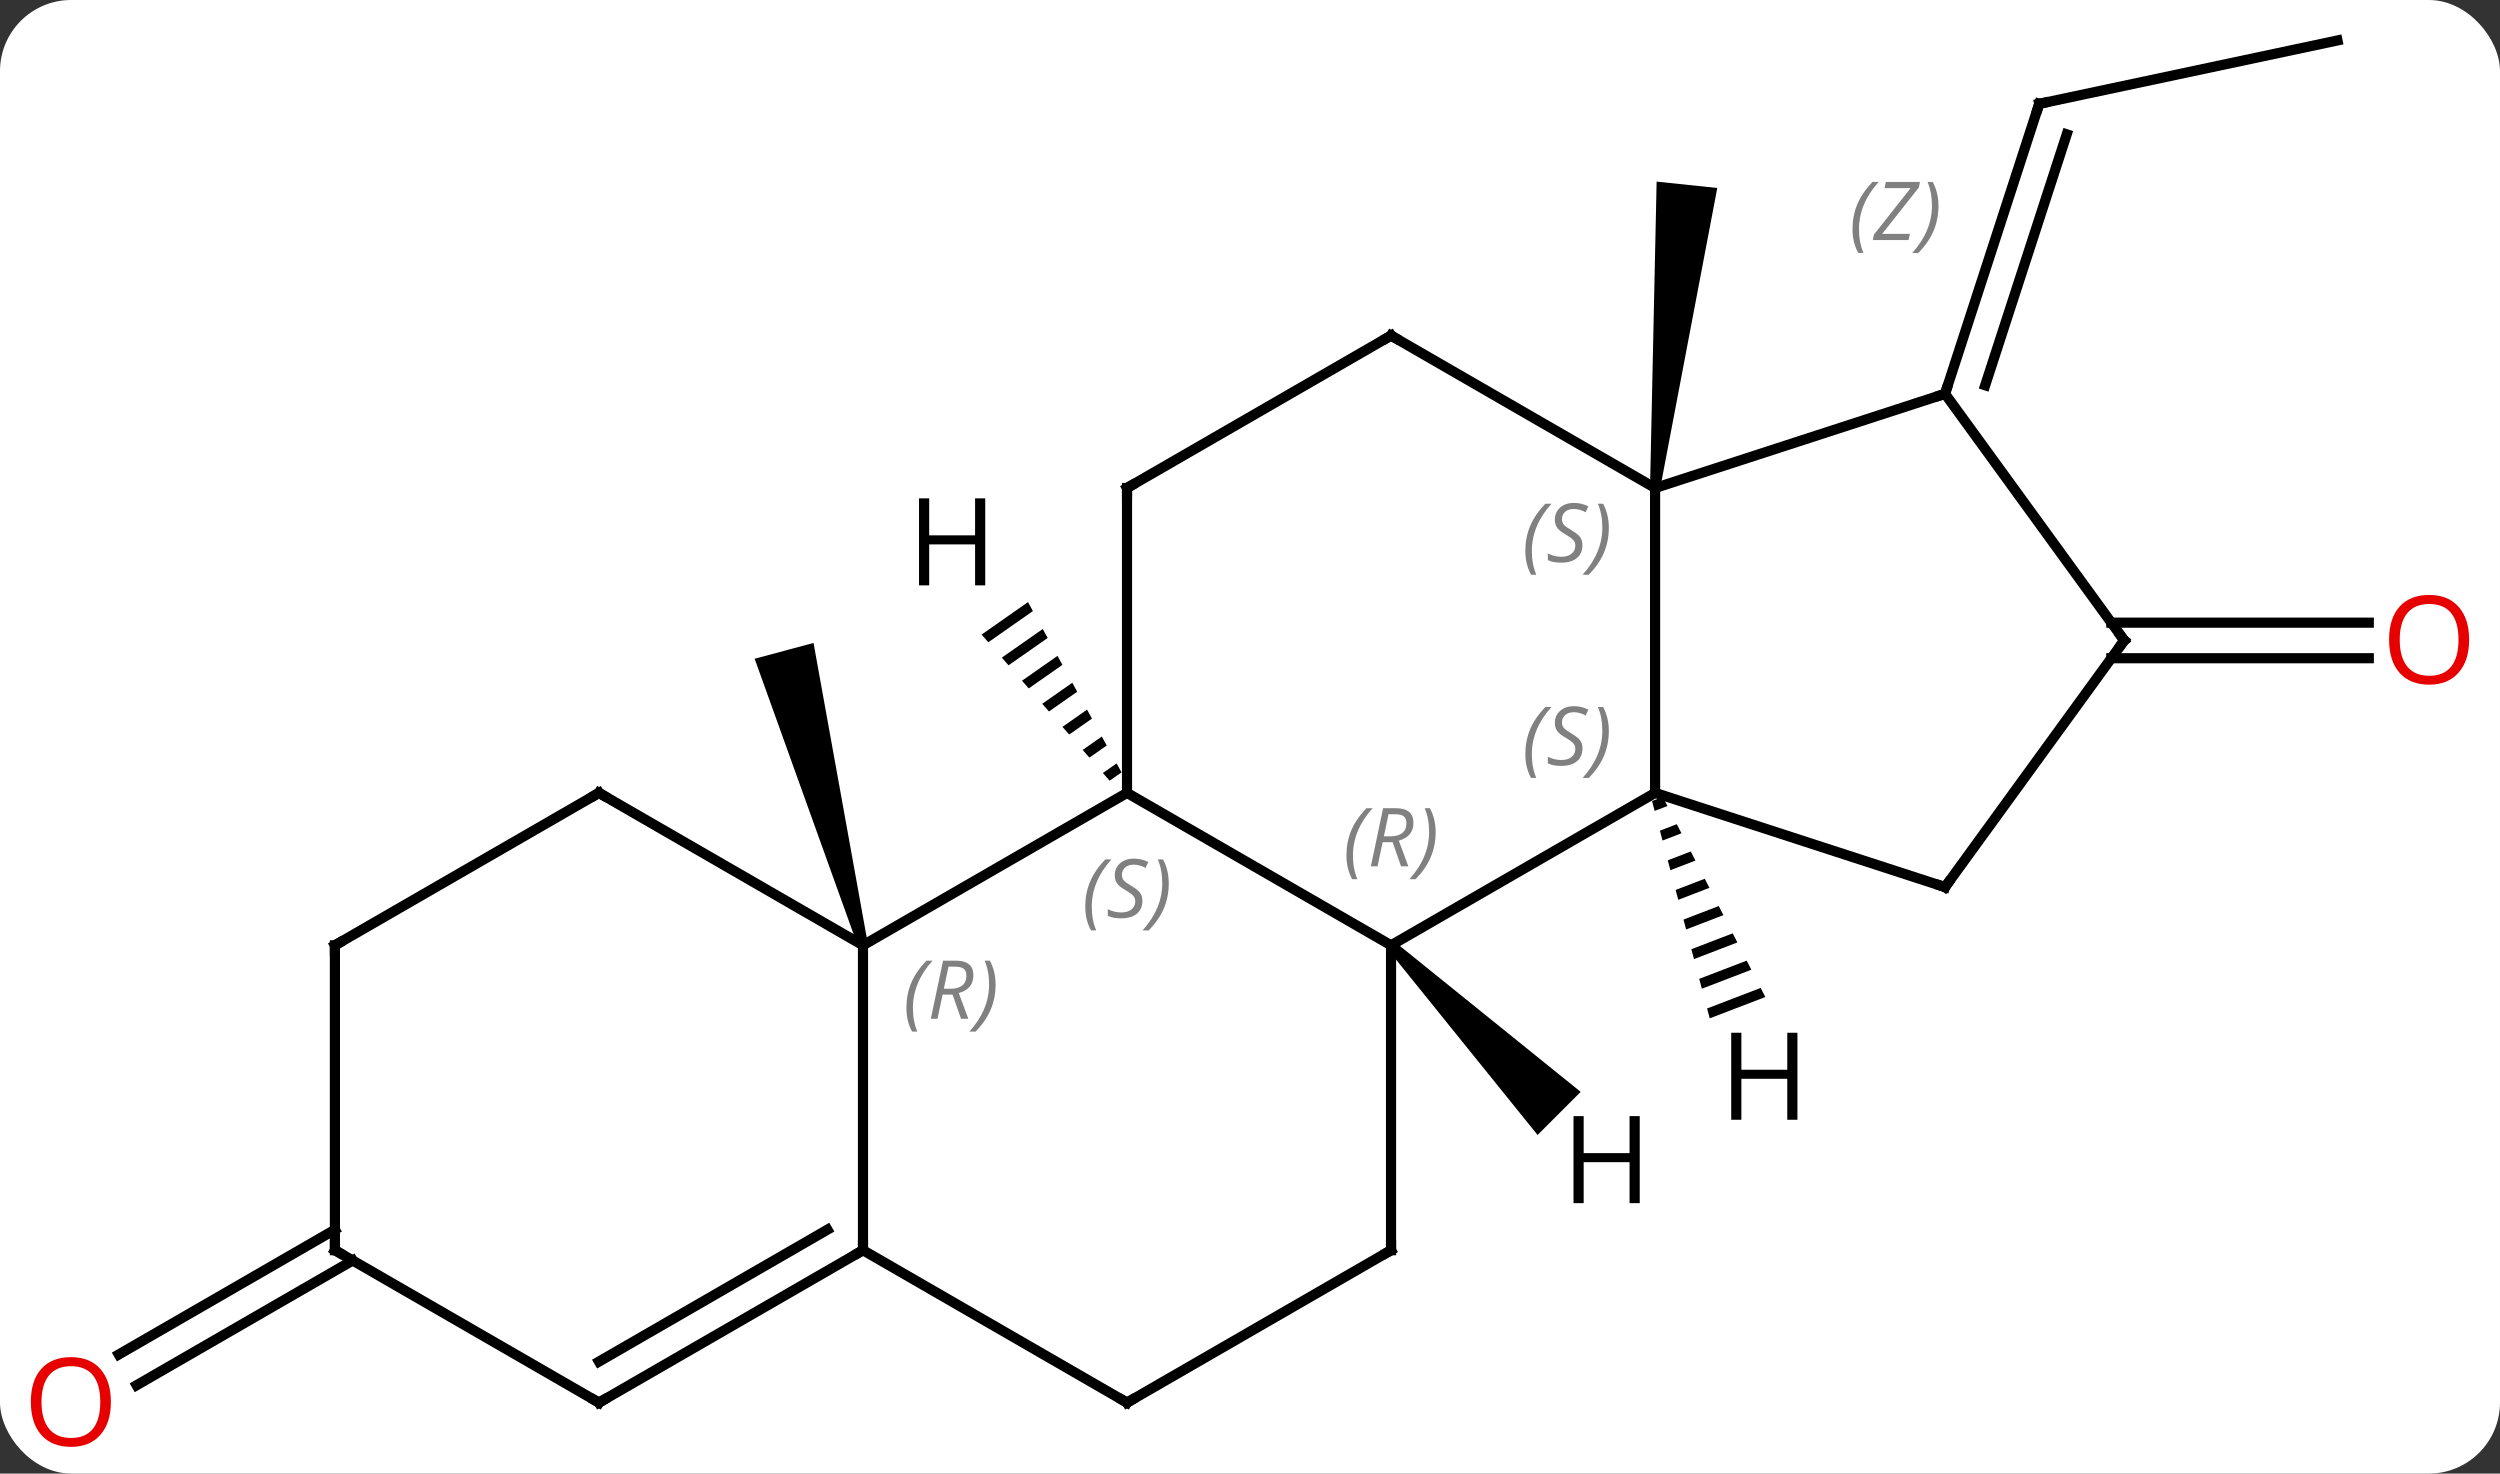 <svg width="246" viewBox="0 0 246 145" style="fill-opacity:1; color-rendering:auto; color-interpolation:auto; text-rendering:auto; stroke:black; stroke-linecap:square; stroke-miterlimit:10; shape-rendering:auto; stroke-opacity:1; fill:black; stroke-dasharray:none; font-weight:normal; stroke-width:1; font-family:'Open Sans'; font-style:normal; stroke-linejoin:miter; font-size:12; stroke-dashoffset:0; image-rendering:auto;" height="145" class="cas-substance-image" xmlns:xlink="http://www.w3.org/1999/xlink" xmlns="http://www.w3.org/2000/svg"><rect x="0" y="0" width="246" height="145" fill="#333333" stroke="none"/><svg class="cas-substance-single-component"><rect y="0" x="0" width="246" stroke="none" ry="7" rx="7" height="145" fill="white" class="cas-substance-group"/><svg y="0" x="0" width="246" viewBox="0 0 246 145" style="fill:black;" height="145" class="cas-substance-single-component-image"><svg><g><g transform="translate(123,71)" style="text-rendering:geometricPrecision; color-rendering:optimizeQuality; color-interpolation:linearRGB; stroke-linecap:butt; image-rendering:optimizeQuality;"><path style="stroke:none;" d="M40.358 -22.928 L39.364 -23.032 L40.012 -53.129 L45.98 -52.502 Z"/><line y2="-67.02" y1="-60.783" x2="107.007" x1="77.661" style="fill:none;"/><line y2="-32.25" y1="-60.783" x2="68.391" x1="77.661" style="fill:none;"/><line y2="-33.09" y1="-57.78" x2="72.344" x1="80.365" style="fill:none;"/></g><g transform="translate(123,71)" style="stroke-linecap:butt; font-size:8.4px; fill:gray; text-rendering:geometricPrecision; image-rendering:optimizeQuality; color-rendering:optimizeQuality; font-family:'Open Sans'; font-style:italic; stroke:gray; color-interpolation:linearRGB;"><path style="stroke:none;" d="M59.286 -48.442 Q59.286 -49.77 59.755 -50.895 Q60.224 -52.02 61.255 -53.099 L61.864 -53.099 Q60.896 -52.036 60.411 -50.864 Q59.927 -49.692 59.927 -48.458 Q59.927 -47.13 60.364 -46.114 L59.849 -46.114 Q59.286 -47.145 59.286 -48.442 ZM64.799 -47.38 L61.284 -47.38 L61.393 -47.911 L65.002 -52.489 L62.44 -52.489 L62.565 -53.099 L65.924 -53.099 L65.815 -52.552 L62.206 -47.989 L64.94 -47.989 L64.799 -47.38 ZM67.745 -50.755 Q67.745 -49.427 67.268 -48.294 Q66.791 -47.161 65.776 -46.114 L65.166 -46.114 Q67.104 -48.27 67.104 -50.755 Q67.104 -52.083 66.666 -53.099 L67.182 -53.099 Q67.745 -52.036 67.745 -50.755 Z"/><line y2="-9.73" y1="-9.73" x2="84.754" x1="110.088" style="fill:none; stroke:black;"/><line y2="-6.23" y1="-6.23" x2="84.754" x1="110.088" style="fill:none; stroke:black;"/><path style="fill:black; stroke:none;" d="M-37.599 21.891 L-38.565 22.149 L-48.744 -6.181 L-42.948 -7.733 Z"/><line y2="53.03" y1="65.309" x2="-88.295" x1="-109.562" style="fill:none; stroke:black;"/><line y2="49.999" y1="62.278" x2="-90.045" x1="-111.312" style="fill:none; stroke:black;"/><line y2="22.02" y1="7.02" x2="13.878" x1="39.861" style="fill:none; stroke:black;"/><line y2="-22.98" y1="7.02" x2="39.861" x1="39.861" style="fill:none; stroke:black;"/><line y2="16.29" y1="7.02" x2="68.391" x1="39.861" style="fill:none; stroke:black;"/><line y2="7.02" y1="22.02" x2="-12.102" x1="13.878" style="fill:none; stroke:black;"/><line y2="52.02" y1="22.02" x2="13.878" x1="13.878" style="fill:none; stroke:black;"/><line y2="-32.25" y1="-22.98" x2="68.391" x1="39.861" style="fill:none; stroke:black;"/><line y2="-37.98" y1="-22.98" x2="13.878" x1="39.861" style="fill:none; stroke:black;"/><line y2="-7.98" y1="16.29" x2="86.025" x1="68.391" style="fill:none; stroke:black;"/><line y2="22.02" y1="7.02" x2="-38.082" x1="-12.102" style="fill:none; stroke:black;"/><line y2="-22.98" y1="7.02" x2="-12.102" x1="-12.102" style="fill:none; stroke:black;"/><line y2="67.02" y1="52.02" x2="-12.102" x1="13.878" style="fill:none; stroke:black;"/><line y2="-7.98" y1="-32.25" x2="86.025" x1="68.391" style="fill:none; stroke:black;"/><line y2="-22.98" y1="-37.98" x2="-12.102" x1="13.878" style="fill:none; stroke:black;"/><line y2="52.02" y1="22.02" x2="-38.082" x1="-38.082" style="fill:none; stroke:black;"/><line y2="7.02" y1="22.02" x2="-64.062" x1="-38.082" style="fill:none; stroke:black;"/><line y2="52.02" y1="67.02" x2="-38.082" x1="-12.102" style="fill:none; stroke:black;"/><line y2="67.02" y1="52.02" x2="-64.062" x1="-38.082" style="fill:none; stroke:black;"/><line y2="62.978" y1="49.999" x2="-64.062" x1="-41.582" style="fill:none; stroke:black;"/><line y2="22.02" y1="7.02" x2="-90.045" x1="-64.062" style="fill:none; stroke:black;"/><line y2="52.02" y1="67.02" x2="-90.045" x1="-64.062" style="fill:none; stroke:black;"/><line y2="52.02" y1="22.02" x2="-90.045" x1="-90.045" style="fill:none; stroke:black;"/><path style="fill:black; stroke:none;" d="M40.621 7.414 L39.559 7.821 L39.559 7.821 L39.817 8.793 L39.817 8.793 L41.08 8.309 L41.08 8.309 L40.621 7.414 ZM41.997 10.099 L40.334 10.738 L40.592 11.71 L40.592 11.71 L42.455 10.994 L41.997 10.099 ZM43.372 12.784 L41.108 13.654 L41.366 14.626 L43.831 13.679 L43.831 13.679 L43.372 12.784 ZM44.748 15.469 L41.882 16.57 L42.14 17.542 L45.206 16.364 L44.748 15.469 ZM46.123 18.154 L42.656 19.486 L42.656 19.486 L42.914 20.458 L46.582 19.049 L46.582 19.049 L46.123 18.154 ZM47.499 20.84 L43.43 22.402 L43.43 22.402 L43.688 23.374 L43.688 23.374 L47.958 21.735 L47.958 21.735 L47.499 20.84 ZM48.875 23.525 L44.204 25.318 L44.204 25.318 L44.462 26.29 L44.462 26.29 L49.333 24.42 L49.333 24.42 L48.875 23.525 ZM50.25 26.21 L44.978 28.234 L44.978 28.234 L45.236 29.206 L50.709 27.105 L50.709 27.105 L50.25 26.21 Z"/><path style="fill:black; stroke:none;" d="M13.524 22.374 L14.232 21.666 L32.54 36.44 L28.298 40.682 Z"/><path style="fill:black; stroke:none;" d="M-21.846 -11.754 L-26.412 -8.559 L-26.412 -8.559 L-25.749 -7.802 L-21.362 -10.872 L-21.362 -10.872 L-21.846 -11.754 ZM-20.393 -9.108 L-24.423 -6.289 L-23.76 -5.532 L-19.909 -8.227 L-19.909 -8.227 L-20.393 -9.108 ZM-18.94 -6.463 L-22.434 -4.018 L-21.771 -3.261 L-18.456 -5.581 L-18.94 -6.463 ZM-17.487 -3.817 L-20.445 -1.748 L-20.445 -1.748 L-19.782 -0.991 L-17.003 -2.935 L-17.487 -3.817 ZM-16.034 -1.172 L-18.455 0.523 L-17.792 1.279 L-15.55 -0.29 L-15.55 -0.29 L-16.034 -1.172 ZM-14.581 1.474 L-16.466 2.793 L-15.803 3.55 L-14.097 2.356 L-14.097 2.356 L-14.581 1.474 ZM-13.128 4.12 L-14.477 5.064 L-14.477 5.064 L-13.814 5.82 L-12.643 5.002 L-13.128 4.12 Z"/><path style="fill:none; stroke-miterlimit:5; stroke:black;" d="M78.15 -60.887 L77.661 -60.783 L77.507 -60.307"/></g><g transform="translate(123,71)" style="stroke-linecap:butt; fill:rgb(230,0,0); text-rendering:geometricPrecision; color-rendering:optimizeQuality; image-rendering:optimizeQuality; font-family:'Open Sans'; stroke:rgb(230,0,0); color-interpolation:linearRGB; stroke-miterlimit:5;"><path style="stroke:none;" d="M119.963 -8.05 Q119.963 -5.988 118.923 -4.808 Q117.884 -3.628 116.041 -3.628 Q114.15 -3.628 113.119 -4.793 Q112.088 -5.957 112.088 -8.066 Q112.088 -10.16 113.119 -11.308 Q114.15 -12.457 116.041 -12.457 Q117.9 -12.457 118.931 -11.285 Q119.963 -10.113 119.963 -8.05 ZM113.134 -8.05 Q113.134 -6.316 113.877 -5.41 Q114.619 -4.503 116.041 -4.503 Q117.463 -4.503 118.189 -5.402 Q118.916 -6.3 118.916 -8.05 Q118.916 -9.785 118.189 -10.675 Q117.463 -11.566 116.041 -11.566 Q114.619 -11.566 113.877 -10.668 Q113.134 -9.769 113.134 -8.05 Z"/><path style="stroke:none;" d="M-112.088 66.95 Q-112.088 69.012 -113.127 70.192 Q-114.166 71.372 -116.009 71.372 Q-117.9 71.372 -118.931 70.207 Q-119.963 69.043 -119.963 66.934 Q-119.963 64.84 -118.931 63.692 Q-117.9 62.543 -116.009 62.543 Q-114.15 62.543 -113.119 63.715 Q-112.088 64.887 -112.088 66.95 ZM-118.916 66.95 Q-118.916 68.684 -118.173 69.59 Q-117.431 70.497 -116.009 70.497 Q-114.588 70.497 -113.861 69.598 Q-113.134 68.7 -113.134 66.95 Q-113.134 65.215 -113.861 64.325 Q-114.588 63.434 -116.009 63.434 Q-117.431 63.434 -118.173 64.332 Q-118.916 65.231 -118.916 66.95 Z"/></g><g transform="translate(123,71)" style="stroke-linecap:butt; font-size:8.4px; fill:gray; text-rendering:geometricPrecision; image-rendering:optimizeQuality; color-rendering:optimizeQuality; font-family:'Open Sans'; font-style:italic; stroke:gray; color-interpolation:linearRGB; stroke-miterlimit:5;"><path style="stroke:none;" d="M27.092 3.223 Q27.092 1.895 27.561 0.77 Q28.03 -0.355 29.061 -1.433 L29.67 -1.433 Q28.702 -0.371 28.217 0.801 Q27.733 1.973 27.733 3.207 Q27.733 4.535 28.17 5.551 L27.655 5.551 Q27.092 4.52 27.092 3.223 ZM32.715 2.629 Q32.715 3.457 32.168 3.91 Q31.621 4.364 30.621 4.364 Q30.215 4.364 29.902 4.309 Q29.59 4.254 29.309 4.114 L29.309 3.457 Q29.934 3.785 30.637 3.785 Q31.262 3.785 31.637 3.489 Q32.012 3.192 32.012 2.676 Q32.012 2.364 31.809 2.137 Q31.605 1.911 31.043 1.582 Q30.449 1.254 30.223 0.926 Q29.996 0.598 29.996 0.145 Q29.996 -0.59 30.512 -1.05 Q31.027 -1.511 31.871 -1.511 Q32.246 -1.511 32.582 -1.433 Q32.918 -1.355 33.293 -1.183 L33.027 -0.59 Q32.777 -0.746 32.457 -0.832 Q32.137 -0.918 31.871 -0.918 Q31.34 -0.918 31.02 -0.644 Q30.699 -0.371 30.699 0.098 Q30.699 0.301 30.77 0.45 Q30.84 0.598 30.98 0.731 Q31.121 0.864 31.543 1.114 Q32.105 1.457 32.309 1.653 Q32.512 1.848 32.613 2.082 Q32.715 2.317 32.715 2.629 ZM35.309 0.91 Q35.309 2.239 34.833 3.371 Q34.356 4.504 33.341 5.551 L32.731 5.551 Q34.669 3.395 34.669 0.91 Q34.669 -0.418 34.231 -1.433 L34.747 -1.433 Q35.309 -0.371 35.309 0.91 Z"/><path style="stroke:none;" d="M9.49 13.184 Q9.49 11.856 9.958 10.731 Q10.427 9.606 11.458 8.528 L12.068 8.528 Q11.099 9.59 10.615 10.762 Q10.13 11.934 10.13 13.168 Q10.13 14.497 10.568 15.512 L10.052 15.512 Q9.49 14.481 9.49 13.184 ZM13.05 11.872 L12.55 14.247 L11.893 14.247 L13.097 8.528 L14.347 8.528 Q16.081 8.528 16.081 9.965 Q16.081 11.325 14.643 11.715 L15.581 14.247 L14.862 14.247 L14.034 11.872 L13.05 11.872 ZM13.628 9.122 Q13.237 11.043 13.175 11.293 L13.831 11.293 Q14.581 11.293 14.987 10.965 Q15.393 10.637 15.393 10.012 Q15.393 9.543 15.136 9.332 Q14.878 9.122 14.284 9.122 L13.628 9.122 ZM18.267 10.872 Q18.267 12.2 17.79 13.332 Q17.314 14.465 16.298 15.512 L15.689 15.512 Q17.626 13.356 17.626 10.872 Q17.626 9.543 17.189 8.528 L17.704 8.528 Q18.267 9.59 18.267 10.872 Z"/><path style="stroke:none;" d="M27.092 -16.777 Q27.092 -18.105 27.561 -19.23 Q28.03 -20.355 29.061 -21.433 L29.67 -21.433 Q28.702 -20.37 28.217 -19.199 Q27.733 -18.027 27.733 -16.792 Q27.733 -15.464 28.17 -14.449 L27.655 -14.449 Q27.092 -15.48 27.092 -16.777 ZM32.715 -17.37 Q32.715 -16.542 32.168 -16.089 Q31.621 -15.636 30.621 -15.636 Q30.215 -15.636 29.902 -15.691 Q29.59 -15.745 29.309 -15.886 L29.309 -16.542 Q29.934 -16.214 30.637 -16.214 Q31.262 -16.214 31.637 -16.511 Q32.012 -16.808 32.012 -17.324 Q32.012 -17.636 31.809 -17.863 Q31.605 -18.089 31.043 -18.417 Q30.449 -18.745 30.223 -19.074 Q29.996 -19.402 29.996 -19.855 Q29.996 -20.589 30.512 -21.05 Q31.027 -21.511 31.871 -21.511 Q32.246 -21.511 32.582 -21.433 Q32.918 -21.355 33.293 -21.183 L33.027 -20.589 Q32.777 -20.745 32.457 -20.831 Q32.137 -20.917 31.871 -20.917 Q31.34 -20.917 31.02 -20.644 Q30.699 -20.37 30.699 -19.902 Q30.699 -19.699 30.77 -19.55 Q30.84 -19.402 30.98 -19.269 Q31.121 -19.136 31.543 -18.886 Q32.105 -18.542 32.309 -18.347 Q32.512 -18.152 32.613 -17.917 Q32.715 -17.683 32.715 -17.37 ZM35.309 -19.089 Q35.309 -17.761 34.833 -16.628 Q34.356 -15.495 33.341 -14.449 L32.731 -14.449 Q34.669 -16.605 34.669 -19.089 Q34.669 -20.417 34.231 -21.433 L34.747 -21.433 Q35.309 -20.37 35.309 -19.089 Z"/><path style="fill:none; stroke:black;" d="M67.915 16.136 L68.391 16.29 L68.685 15.886"/><path style="stroke:none;" d="M-16.21 18.223 Q-16.21 16.895 -15.742 15.77 Q-15.273 14.645 -14.242 13.567 L-13.632 13.567 Q-14.601 14.629 -15.085 15.801 Q-15.57 16.973 -15.57 18.207 Q-15.57 19.536 -15.132 20.551 L-15.648 20.551 Q-16.21 19.52 -16.21 18.223 ZM-10.588 17.629 Q-10.588 18.457 -11.135 18.911 Q-11.682 19.364 -12.682 19.364 Q-13.088 19.364 -13.4 19.309 Q-13.713 19.254 -13.994 19.114 L-13.994 18.457 Q-13.369 18.786 -12.666 18.786 Q-12.041 18.786 -11.666 18.489 Q-11.291 18.192 -11.291 17.676 Q-11.291 17.364 -11.494 17.137 Q-11.697 16.911 -12.26 16.582 Q-12.854 16.254 -13.08 15.926 Q-13.307 15.598 -13.307 15.145 Q-13.307 14.411 -12.791 13.95 Q-12.275 13.489 -11.432 13.489 Q-11.057 13.489 -10.721 13.567 Q-10.385 13.645 -10.01 13.817 L-10.275 14.411 Q-10.525 14.254 -10.846 14.168 Q-11.166 14.082 -11.432 14.082 Q-11.963 14.082 -12.283 14.356 Q-12.604 14.629 -12.604 15.098 Q-12.604 15.301 -12.533 15.45 Q-12.463 15.598 -12.322 15.731 Q-12.182 15.864 -11.76 16.114 Q-11.197 16.457 -10.994 16.653 Q-10.791 16.848 -10.69 17.082 Q-10.588 17.317 -10.588 17.629 ZM-7.994 15.911 Q-7.994 17.239 -8.47 18.372 Q-8.947 19.504 -9.962 20.551 L-10.572 20.551 Q-8.634 18.395 -8.634 15.911 Q-8.634 14.582 -9.072 13.567 L-8.556 13.567 Q-7.994 14.629 -7.994 15.911 Z"/><path style="fill:none; stroke:black;" d="M13.878 51.52 L13.878 52.02 L13.445 52.27"/><path style="fill:none; stroke:black;" d="M68.546 -32.725 L68.391 -32.25 L67.915 -32.096"/><path style="fill:none; stroke:black;" d="M14.311 -37.73 L13.878 -37.98 L13.445 -37.73"/><path style="fill:none; stroke:black;" d="M85.731 -7.575 L86.025 -7.98 L85.731 -8.384"/><path style="stroke:none;" d="M-33.81 28.184 Q-33.81 26.856 -33.342 25.731 Q-32.873 24.606 -31.842 23.528 L-31.232 23.528 Q-32.201 24.59 -32.685 25.762 Q-33.17 26.934 -33.17 28.168 Q-33.17 29.497 -32.732 30.512 L-33.248 30.512 Q-33.81 29.481 -33.81 28.184 ZM-30.25 26.872 L-30.75 29.247 L-31.407 29.247 L-30.203 23.528 L-28.953 23.528 Q-27.219 23.528 -27.219 24.965 Q-27.219 26.325 -28.657 26.715 L-27.719 29.247 L-28.438 29.247 L-29.266 26.872 L-30.25 26.872 ZM-29.672 24.122 Q-30.063 26.043 -30.125 26.293 L-29.469 26.293 Q-28.719 26.293 -28.313 25.965 Q-27.907 25.637 -27.907 25.012 Q-27.907 24.543 -28.164 24.332 Q-28.422 24.122 -29.016 24.122 L-29.672 24.122 ZM-25.033 25.872 Q-25.033 27.2 -25.51 28.332 Q-25.986 29.465 -27.002 30.512 L-27.611 30.512 Q-25.674 28.356 -25.674 25.872 Q-25.674 24.543 -26.111 23.528 L-25.596 23.528 Q-25.033 24.59 -25.033 25.872 Z"/><path style="fill:none; stroke:black;" d="M-12.102 -22.48 L-12.102 -22.98 L-11.669 -23.23"/><path style="fill:none; stroke:black;" d="M-11.669 66.77 L-12.102 67.02 L-12.535 66.77"/><path style="fill:none; stroke:black;" d="M-38.515 52.27 L-38.082 52.02 L-38.082 51.52"/><path style="fill:none; stroke:black;" d="M-63.629 7.27 L-64.062 7.02 L-64.495 7.27"/><path style="fill:none; stroke:black;" d="M-63.629 66.77 L-64.062 67.02 L-64.495 66.77"/><path style="fill:none; stroke:black;" d="M-89.612 21.77 L-90.045 22.02 L-90.045 22.52"/><path style="fill:none; stroke:black;" d="M-89.612 52.27 L-90.045 52.02 L-90.045 51.52"/></g><g transform="translate(123,71)" style="stroke-linecap:butt; text-rendering:geometricPrecision; color-rendering:optimizeQuality; image-rendering:optimizeQuality; font-family:'Open Sans'; color-interpolation:linearRGB; stroke-miterlimit:5;"><path style="stroke:none;" d="M53.868 39.184 L52.868 39.184 L52.868 35.153 L48.352 35.153 L48.352 39.184 L47.352 39.184 L47.352 30.622 L48.352 30.622 L48.352 34.262 L52.868 34.262 L52.868 30.622 L53.868 30.622 L53.868 39.184 Z"/><path style="stroke:none;" d="M38.349 47.389 L37.349 47.389 L37.349 43.358 L32.833 43.358 L32.833 47.389 L31.833 47.389 L31.833 38.827 L32.833 38.827 L32.833 42.467 L37.349 42.467 L37.349 38.827 L38.349 38.827 L38.349 47.389 Z"/><path style="stroke:none;" d="M-26.052 -13.4 L-27.052 -13.4 L-27.052 -17.431 L-31.568 -17.431 L-31.568 -13.4 L-32.568 -13.4 L-32.568 -21.962 L-31.568 -21.962 L-31.568 -18.322 L-27.052 -18.322 L-27.052 -21.962 L-26.052 -21.962 L-26.052 -13.4 Z"/></g></g></svg></svg></svg></svg>